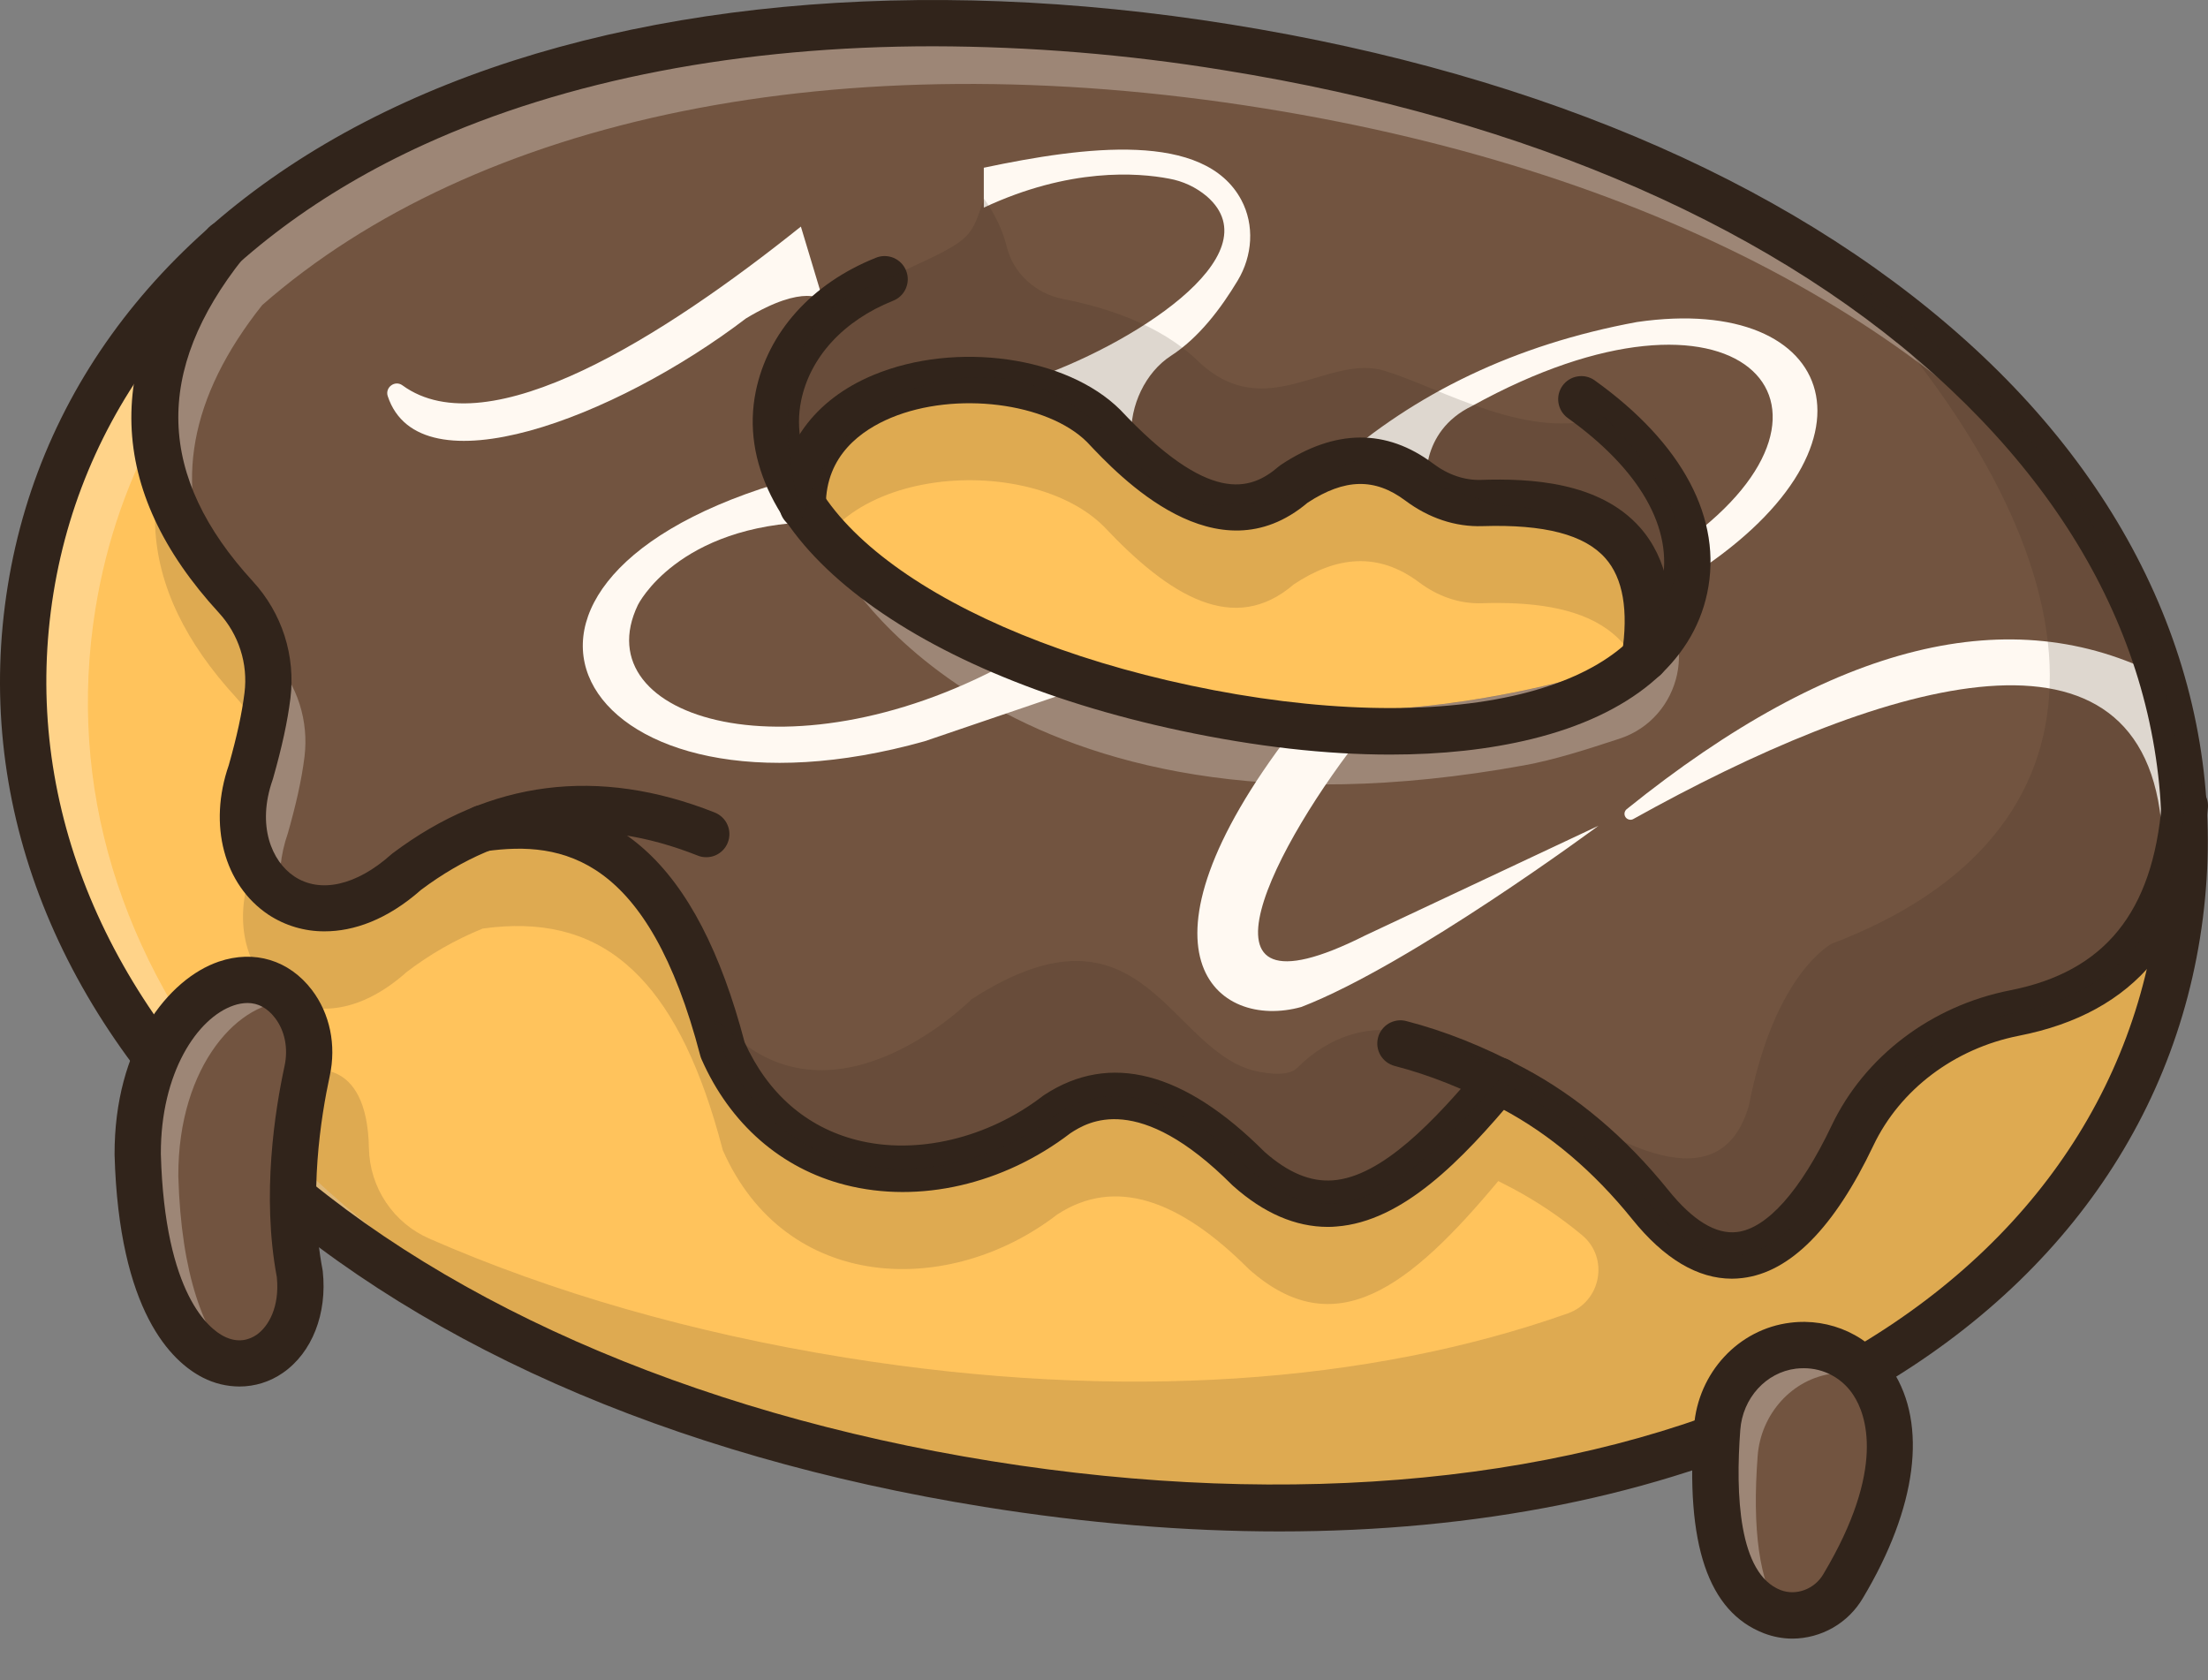 <svg width="46" height="35" viewBox="0 0 46 35" fill="none" xmlns="http://www.w3.org/2000/svg">
<rect x="0" y="0" width="46" height="35" fill="#808080" stroke="none"/>
<path d="M45.358 19.466C43.961 28.164 33.881 33.051 20.581 30.915C15.271 30.061 10.795 28.306 7.429 25.949C6.628 25.393 5.868 24.779 5.155 24.113C1.618 20.803 -0.066 16.657 0.636 12.285C1.097 9.419 2.517 6.984 4.688 5.082C9.109 1.211 16.648 -0.448 25.564 0.985C37.554 2.911 45.147 9.316 45.503 16.932C45.543 17.779 45.494 18.629 45.358 19.466V19.466Z" fill="#FFC35C"/>
<g opacity="0.55">
<path opacity="0.55" d="M31.094 2.279C29.718 1.905 28.323 1.606 26.914 1.382C17.997 -0.051 10.459 1.608 6.041 5.479C3.87 7.38 2.45 9.816 1.988 12.682C0.793 20.11 6.487 26.882 16.457 30.029C5.653 27.083 -0.61 20.043 0.635 12.285C1.096 9.419 2.516 6.983 4.687 5.082C9.108 1.211 16.646 -0.448 25.563 0.985C27.436 1.28 29.284 1.713 31.094 2.279Z" fill="#FFF9F2"/>
</g>
<g opacity="0.4">
<path opacity="0.4" d="M41.803 10.695C40.929 9.759 39.963 8.913 38.92 8.169C35.554 5.75 31.015 3.95 25.564 3.074C16.646 1.642 9.109 3.301 4.69 7.171C2.597 9.806 2.822 12.246 4.917 14.528C5.168 14.802 5.357 15.128 5.471 15.482C5.584 15.836 5.619 16.21 5.574 16.579C5.511 17.089 5.383 17.626 5.227 18.174C4.478 20.307 6.42 22.078 8.469 20.251C8.955 19.878 9.49 19.573 10.057 19.343C11.242 19.179 12.232 19.392 13.045 20.085C13.803 20.727 14.408 21.779 14.879 23.323C14.94 23.527 15.002 23.739 15.059 23.961C16.372 26.933 19.776 27.033 22.024 25.301C23.227 24.514 24.569 24.985 26.017 26.437C27.811 28.033 29.37 26.815 31.214 24.603C31.317 24.654 31.42 24.707 31.523 24.762C32.034 25.035 32.515 25.36 32.96 25.73C33.528 26.202 33.358 27.115 32.66 27.361C28.548 28.814 23.387 29.208 17.619 28.282C14.402 27.765 11.492 26.917 8.948 25.804C8.581 25.645 8.266 25.383 8.043 25.05C7.819 24.718 7.695 24.328 7.686 23.927C7.653 21.942 6.397 22.312 6.397 22.312L5.314 23.881L5.154 24.111C5.653 24.579 6.176 25.02 6.722 25.433C6.786 25.482 6.85 25.53 6.916 25.581C7.083 25.704 7.255 25.826 7.429 25.948C10.796 28.305 15.27 30.059 20.581 30.913C33.12 32.927 42.798 28.698 45.033 20.916C45.171 20.44 45.279 19.955 45.357 19.465C45.407 19.158 45.444 18.853 45.47 18.549C45.224 15.689 43.949 13.013 41.803 10.695ZM34.266 15.793C22.854 19.547 16.721 12.616 16.721 12.616C16.721 9.735 21.343 9.317 22.998 10.968C24.374 12.432 25.715 13.239 26.953 12.174C27.827 11.593 28.698 11.481 29.567 12.132C29.944 12.415 30.397 12.582 30.869 12.566C32.883 12.503 34.695 12.996 34.266 15.793Z" fill="#31241B"/>
</g>
<g opacity="0.4">
<path opacity="0.4" d="M45.47 18.55C45.224 15.689 43.95 13.013 41.804 10.695C41.203 9.066 40.248 7.526 38.975 6.119C42.982 9.017 45.31 12.796 45.503 16.932C45.529 17.471 45.518 18.012 45.47 18.55V18.55Z" fill="#31241B"/>
<path opacity="0.4" d="M45.55 18.557H45.39C45.15 15.767 43.889 13.066 41.744 10.75L41.728 10.723C41.132 9.11 40.186 7.579 38.915 6.173L38.402 5.605L39.021 6.053C43.062 8.975 45.392 12.836 45.582 16.927C45.608 17.471 45.598 18.015 45.55 18.557ZM41.872 10.652C43.8 12.739 45.02 15.133 45.434 17.628C45.436 17.397 45.431 17.166 45.421 16.935C45.242 13.1 43.155 9.465 39.523 6.631C40.56 7.89 41.349 9.239 41.872 10.652Z" fill="#31241B"/>
</g>
<path d="M38.92 6.08C35.554 3.661 31.015 1.861 25.564 0.985C16.646 -0.448 9.109 1.211 4.69 5.082C2.597 7.716 2.822 10.156 4.917 12.439C5.168 12.713 5.357 13.038 5.471 13.392C5.584 13.746 5.619 14.121 5.574 14.49C5.511 14.999 5.383 15.537 5.227 16.084C4.478 18.218 6.42 19.989 8.469 18.161C8.955 17.789 9.49 17.483 10.057 17.253C11.242 17.089 12.232 17.303 13.045 17.996C13.803 18.637 14.408 19.69 14.879 21.233C14.94 21.437 15.002 21.649 15.059 21.871C16.372 24.843 19.776 24.944 22.024 23.212C23.227 22.424 24.569 22.895 26.017 24.347C27.811 25.943 29.37 24.725 31.214 22.513C31.317 22.565 31.42 22.618 31.523 22.672C32.636 23.264 33.59 24.111 34.382 25.095C35.914 26.995 37.369 26.23 38.594 23.659C39.235 22.312 40.506 21.392 41.971 21.105C43.882 20.729 45.24 19.586 45.504 16.93C45.308 12.776 42.961 8.983 38.92 6.08ZM22.998 8.879C24.374 10.343 25.715 11.151 26.953 10.084C27.827 9.504 28.698 9.391 29.567 10.042C29.944 10.325 30.397 10.492 30.869 10.476C32.882 10.412 34.694 10.905 34.265 13.702C22.853 17.456 16.721 10.524 16.721 10.524C16.721 7.645 21.343 7.228 22.998 8.879Z" fill="#725440"/>
<g opacity="0.4">
<path opacity="0.4" d="M45.47 18.55C45.445 18.854 45.408 19.16 45.358 19.467C45.279 19.957 45.171 20.441 45.033 20.918C45.267 20.396 45.429 19.769 45.503 19.021C45.495 18.864 45.485 18.706 45.47 18.55Z" fill="#31241B"/>
<path opacity="0.4" d="M45.107 20.951L44.956 20.896C45.093 20.422 45.2 19.941 45.279 19.454C45.327 19.157 45.364 18.851 45.391 18.544H45.55C45.565 18.701 45.575 18.859 45.584 19.018C45.51 19.763 45.35 20.408 45.107 20.951Z" fill="#31241B"/>
</g>
<g opacity="0.55">
<path opacity="0.55" d="M5.688 13.712C5.623 13.641 5.561 13.571 5.5 13.5C5.589 13.822 5.614 14.159 5.572 14.49C5.51 14.999 5.381 15.537 5.225 16.085C4.838 17.187 5.169 18.192 5.863 18.653C5.8 18.259 5.837 17.818 5.997 17.358C6.153 16.81 6.281 16.273 6.344 15.763C6.389 15.394 6.354 15.02 6.241 14.665C6.128 14.311 5.939 13.986 5.688 13.712V13.712ZM34.274 12.304C34.348 12.69 34.352 13.153 34.266 13.704C25.282 16.658 19.571 12.992 17.546 11.298C17.511 11.462 17.494 11.63 17.494 11.799C17.494 11.799 20.798 17.934 31.748 15.944C32.388 15.828 33.05 15.614 33.743 15.387C35.038 14.961 35.423 13.261 34.377 12.384C34.344 12.357 34.31 12.33 34.274 12.304V12.304ZM25.563 0.985C16.646 -0.448 9.109 1.211 4.69 5.082C2.777 7.49 2.801 9.737 4.418 11.847C3.64 10.111 3.929 8.286 5.463 6.355C9.883 2.484 17.422 0.825 26.338 2.258C34.691 3.6 40.91 7.115 44.033 11.7C41.245 6.498 34.674 2.447 25.563 0.985V0.985Z" fill="#FFF9F2"/>
</g>
<g opacity="0.55">
<path opacity="0.55" d="M4.916 12.439C4.736 12.243 4.571 12.047 4.418 11.848C4.67 12.407 5.032 12.958 5.501 13.5C5.394 13.105 5.193 12.741 4.916 12.439V12.439Z" fill="#FFF9F2"/>
<path opacity="0.55" d="M5.669 13.819L5.439 13.552C4.966 13.006 4.597 12.443 4.343 11.88L4.057 11.245L4.48 11.797C4.63 11.994 4.792 12.185 4.973 12.383C5.259 12.695 5.466 13.07 5.577 13.477L5.669 13.819ZM4.848 12.485C4.967 12.679 5.1 12.871 5.247 13.062C5.143 12.856 5.011 12.665 4.855 12.495V12.495L4.848 12.485Z" fill="#31241B"/>
</g>
<path d="M45.021 14.091V17.086C44.531 12.523 39.058 14.26 34.03 17.06C34.003 17.076 33.971 17.081 33.94 17.073C33.909 17.066 33.882 17.048 33.865 17.022C33.847 16.996 33.84 16.964 33.845 16.933C33.85 16.902 33.867 16.874 33.892 16.854C38.211 13.375 41.913 12.487 45.021 14.091Z" fill="#FFF9F2"/>
<path d="M28.439 15.234C26.613 17.505 24.501 21.468 28.439 19.488L33.301 17.202C33.301 17.202 29.403 20.091 27.113 20.976C25.345 21.469 23.375 19.851 26.912 15.236" fill="#FFF9F2"/>
<path d="M29.719 10.147C29.719 10.147 29.545 8.999 30.67 8.456C36.195 5.402 39.023 8.436 35.12 11.268L35.13 12.056C39.45 9.344 38.303 6.098 34.105 6.708C31.553 7.179 29.474 8.197 27.797 9.679" fill="#FFF9F2"/>
<path d="M21.189 13.704C16.558 16.326 12.144 14.988 13.29 12.601C13.29 12.601 14.109 10.937 16.968 10.872L16.164 10.083C9.084 12.254 12.13 17.442 19.264 15.441L22.758 14.252" fill="#FFF9F2"/>
<path d="M21.443 7.915C23.499 7.234 26.57 5.329 25.141 4.089C24.915 3.899 24.643 3.772 24.353 3.721C23.707 3.598 22.285 3.487 20.496 4.325V3.494C22.604 3.049 25.09 2.726 25.86 4.164C26.141 4.69 26.094 5.331 25.786 5.843C25.435 6.428 24.974 7.037 24.399 7.409C23.856 7.76 23.538 8.458 23.57 9.094" fill="#FFF9F2"/>
<path d="M17.147 6.253C17.147 6.253 16.772 5.889 15.54 6.634C12.809 8.716 8.741 10.251 8.078 8.253C8.017 8.07 8.228 7.913 8.384 8.027C10.174 9.333 13.843 6.996 16.685 4.72" fill="#FFF9F2"/>
<path d="M26.658 31.902C24.689 31.902 22.632 31.732 20.505 31.391C13.925 30.334 8.484 27.921 4.767 24.41C1.09 20.937 -0.546 16.605 0.161 12.207C0.865 7.824 3.804 4.246 8.438 2.133C13.025 0.04 19.135 -0.536 25.641 0.509C32.221 1.565 37.636 3.953 41.303 7.414C44.931 10.839 46.539 15.146 45.833 19.543C45.127 23.94 42.216 27.544 37.637 29.69C34.505 31.158 30.778 31.902 26.658 31.902ZM19.444 0.964C15.453 0.964 11.807 1.656 8.838 3.01C4.508 4.985 1.765 8.306 1.113 12.36C0.459 16.433 1.992 20.463 5.429 23.709C8.954 27.037 14.362 29.427 20.659 30.438C26.955 31.449 32.839 30.873 37.228 28.817C41.51 26.811 44.227 23.463 44.882 19.39C45.545 15.259 44.08 11.36 40.642 8.116C37.116 4.788 31.876 2.487 25.489 1.461C23.49 1.135 21.469 0.969 19.444 0.964H19.444Z" fill="#31241B"/>
<path d="M28.96 15.719C27.624 15.719 26.157 15.553 24.603 15.223C18.792 13.991 15.149 11.084 15.745 8.155C15.997 6.922 16.907 5.907 18.242 5.372C18.301 5.347 18.364 5.334 18.428 5.334C18.493 5.334 18.556 5.347 18.615 5.371C18.674 5.396 18.728 5.432 18.773 5.478C18.818 5.523 18.853 5.578 18.877 5.637C18.901 5.696 18.913 5.76 18.912 5.824C18.911 5.888 18.897 5.951 18.871 6.01C18.846 6.069 18.808 6.122 18.762 6.166C18.716 6.21 18.661 6.244 18.601 6.267C17.573 6.68 16.876 7.438 16.69 8.348C16.214 10.686 19.627 13.182 24.803 14.28C27.431 14.838 29.874 14.901 31.683 14.458C33.353 14.05 34.396 13.233 34.623 12.157C34.866 11.012 34.169 9.786 32.658 8.705C32.556 8.63 32.488 8.517 32.468 8.392C32.448 8.267 32.478 8.139 32.552 8.036C32.626 7.933 32.737 7.863 32.862 7.842C32.987 7.82 33.115 7.848 33.219 7.921C35.061 9.239 35.894 10.815 35.566 12.358C35.257 13.815 33.959 14.894 31.911 15.395C31.03 15.611 30.038 15.719 28.96 15.719Z" fill="#31241B"/>
<path d="M34.267 14.186C34.243 14.186 34.218 14.184 34.194 14.18C34.131 14.171 34.071 14.149 34.017 14.116C33.962 14.083 33.915 14.04 33.878 13.989C33.84 13.938 33.813 13.88 33.798 13.818C33.783 13.757 33.781 13.693 33.79 13.63C33.93 12.717 33.814 12.043 33.444 11.627C33.01 11.137 32.175 10.919 30.886 10.96C30.321 10.979 29.766 10.793 29.278 10.428C28.643 9.953 28.016 9.966 27.243 10.471C25.343 12.076 23.316 9.92 22.647 9.209C21.822 8.387 19.91 8.144 18.568 8.701C17.946 8.96 17.205 9.486 17.205 10.527C17.206 10.592 17.195 10.656 17.172 10.716C17.148 10.776 17.113 10.83 17.068 10.877C17.023 10.923 16.969 10.959 16.91 10.984C16.851 11.009 16.787 11.022 16.723 11.022C16.658 11.022 16.594 11.009 16.535 10.984C16.476 10.959 16.422 10.923 16.377 10.877C16.332 10.83 16.297 10.776 16.273 10.716C16.25 10.656 16.239 10.592 16.24 10.527C16.24 9.318 16.954 8.328 18.198 7.811C19.915 7.098 22.221 7.424 23.339 8.537C25.183 10.499 26.041 10.235 26.638 9.719C26.654 9.706 26.669 9.694 26.686 9.683C27.814 8.934 28.881 8.925 29.857 9.657C30.167 9.891 30.514 10.008 30.854 9.997C31.871 9.963 33.319 10.032 34.166 10.987C34.734 11.628 34.929 12.567 34.743 13.777C34.726 13.891 34.668 13.995 34.581 14.07C34.494 14.145 34.382 14.186 34.267 14.186V14.186Z" fill="#31241B"/>
<path d="M6.765 19.401C6.348 19.404 5.94 19.283 5.592 19.054C4.665 18.433 4.334 17.183 4.766 15.94C4.937 15.336 5.041 14.857 5.094 14.43C5.131 14.131 5.103 13.826 5.01 13.539C4.918 13.251 4.764 12.987 4.56 12.765C2.214 10.21 2.131 7.522 4.315 4.777C4.354 4.728 4.403 4.686 4.458 4.656C4.514 4.625 4.575 4.606 4.638 4.598C4.701 4.591 4.764 4.597 4.825 4.614C4.886 4.632 4.943 4.661 4.993 4.7C5.042 4.74 5.083 4.789 5.114 4.844C5.145 4.9 5.164 4.961 5.171 5.024C5.179 5.087 5.173 5.15 5.156 5.211C5.138 5.272 5.109 5.329 5.069 5.378C3.199 7.728 3.266 9.931 5.27 12.113C5.569 12.439 5.794 12.825 5.929 13.246C6.063 13.667 6.105 14.113 6.05 14.551C5.99 15.031 5.875 15.561 5.688 16.219C5.686 16.229 5.683 16.238 5.679 16.247C5.345 17.201 5.663 17.943 6.127 18.254C6.668 18.617 7.422 18.448 8.145 17.804C8.155 17.794 8.165 17.786 8.176 17.778C10.204 16.252 12.461 15.965 14.886 16.924C14.945 16.947 15 16.982 15.046 17.026C15.093 17.07 15.13 17.122 15.155 17.181C15.181 17.239 15.195 17.302 15.196 17.366C15.197 17.43 15.186 17.493 15.162 17.553C15.139 17.612 15.104 17.666 15.059 17.712C15.015 17.758 14.961 17.794 14.903 17.819C14.844 17.844 14.781 17.857 14.717 17.857C14.653 17.858 14.59 17.846 14.531 17.821C12.417 16.986 10.532 17.22 8.772 18.537C8.062 19.164 7.365 19.401 6.765 19.401Z" fill="#31241B"/>
<path d="M27.664 25.558C26.991 25.558 26.328 25.273 25.694 24.708C25.686 24.702 25.679 24.695 25.673 24.689C23.716 22.727 22.663 23.369 22.302 23.605C20.905 24.674 19.153 25.077 17.612 24.684C16.276 24.344 15.21 23.415 14.616 22.067C14.605 22.043 14.597 22.019 14.59 21.994C13.507 17.841 11.723 17.509 10.12 17.732C9.994 17.748 9.867 17.714 9.766 17.637C9.665 17.559 9.598 17.446 9.581 17.32C9.563 17.194 9.596 17.067 9.672 16.965C9.748 16.863 9.861 16.795 9.987 16.776C12.768 16.39 14.524 17.958 15.513 21.712C15.994 22.778 16.801 23.482 17.851 23.749C19.094 24.065 20.58 23.713 21.729 22.828C21.739 22.821 21.749 22.814 21.759 22.807C23.122 21.916 24.665 22.316 26.346 23.996C26.837 24.43 27.303 24.624 27.771 24.588C28.79 24.512 29.895 23.341 30.842 22.205C30.882 22.155 30.932 22.114 30.988 22.084C31.044 22.053 31.106 22.034 31.17 22.028C31.233 22.022 31.298 22.028 31.359 22.047C31.42 22.066 31.477 22.096 31.526 22.137C31.575 22.178 31.616 22.229 31.645 22.285C31.675 22.342 31.692 22.404 31.698 22.468C31.703 22.532 31.695 22.596 31.676 22.657C31.656 22.718 31.624 22.774 31.582 22.823C30.453 24.178 29.218 25.447 27.842 25.55C27.783 25.556 27.724 25.558 27.664 25.558Z" fill="#31241B"/>
<path d="M36.081 26.637C35.366 26.637 34.668 26.221 34.005 25.398C33.201 24.401 32.288 23.628 31.293 23.099C30.514 22.685 29.782 22.393 29.055 22.205C28.994 22.189 28.936 22.161 28.886 22.123C28.835 22.085 28.793 22.037 28.76 21.982C28.728 21.928 28.707 21.867 28.698 21.805C28.689 21.742 28.693 21.678 28.709 21.616C28.724 21.555 28.752 21.497 28.791 21.447C28.829 21.396 28.876 21.353 28.931 21.321C28.986 21.289 29.046 21.268 29.109 21.259C29.172 21.25 29.236 21.254 29.297 21.27C30.099 21.477 30.9 21.796 31.746 22.246C32.857 22.836 33.87 23.692 34.756 24.791C35.265 25.423 35.746 25.717 36.187 25.665C36.812 25.591 37.512 24.805 38.157 23.451C38.844 22.007 40.234 20.953 41.876 20.63C43.847 20.243 44.849 19.006 45.037 16.74C45.049 16.614 45.11 16.497 45.207 16.416C45.305 16.334 45.43 16.294 45.557 16.305C45.683 16.315 45.801 16.375 45.883 16.472C45.966 16.568 46.007 16.693 45.998 16.82C45.773 19.544 44.486 21.1 42.062 21.576C40.718 21.841 39.584 22.696 39.028 23.865C38.213 25.578 37.295 26.505 36.301 26.623C36.228 26.632 36.154 26.637 36.081 26.637V26.637Z" fill="#31241B"/>
<path d="M6.114 20.914C6.414 21.31 6.504 21.828 6.398 22.315C6.22 23.131 5.93 24.883 6.244 26.533C6.511 28.998 3.029 29.795 2.868 24.042C2.858 21.007 5.094 19.579 6.114 20.914Z" fill="#725440"/>
<g opacity="0.55">
<path opacity="0.55" d="M3.715 24.498C3.773 26.571 4.261 27.793 4.853 28.394C3.957 28.285 2.953 27.07 2.869 24.041C2.858 21.04 5.044 19.611 6.079 20.872C5.009 20.799 3.707 22.18 3.715 24.498Z" fill="#FFF9F2"/>
</g>
<path d="M35.774 29.751C35.616 31.851 35.95 33.201 36.925 33.575C37.473 33.785 38.093 33.548 38.396 33.045C40.418 29.665 38.912 27.845 37.357 28.035C36.491 28.139 35.839 28.882 35.774 29.751Z" fill="#725440"/>
<g opacity="0.55">
<path opacity="0.55" d="M38.923 28.672C38.689 28.601 38.443 28.581 38.2 28.611C37.335 28.716 36.682 29.46 36.618 30.33C36.502 31.85 36.647 32.977 37.105 33.626C37.044 33.615 36.983 33.598 36.925 33.575C35.95 33.202 35.615 31.852 35.774 29.751C35.838 28.883 36.491 28.139 37.356 28.034C37.951 27.962 38.537 28.182 38.923 28.672Z" fill="#FFF9F2"/>
</g>
<path d="M4.988 28.883C4.723 28.882 4.463 28.819 4.227 28.698C3.579 28.369 2.478 27.328 2.387 24.055C2.379 21.798 3.507 20.39 4.558 20.032C5.298 19.78 6.023 20.001 6.497 20.621C6.874 21.116 7.01 21.77 6.869 22.417C6.687 23.258 6.424 24.9 6.718 26.443C6.721 26.456 6.723 26.468 6.724 26.481C6.82 27.366 6.502 28.178 5.893 28.599C5.627 28.784 5.311 28.883 4.988 28.883V28.883ZM5.155 20.894C5.057 20.895 4.96 20.913 4.868 20.945C4.11 21.203 3.345 22.348 3.351 24.04C3.433 26.987 4.376 27.692 4.664 27.837C4.966 27.991 5.201 27.904 5.345 27.806C5.591 27.635 5.83 27.23 5.767 26.603C5.447 24.898 5.73 23.122 5.927 22.212C6.008 21.842 5.936 21.476 5.731 21.207C5.572 20.999 5.379 20.894 5.155 20.894Z" fill="#31241B"/>
<path d="M37.344 34.135C37.141 34.135 36.941 34.097 36.752 34.025C35.585 33.578 35.108 32.168 35.292 29.714C35.377 28.593 36.22 27.685 37.298 27.554C37.71 27.502 38.128 27.567 38.505 27.742C38.881 27.918 39.2 28.196 39.425 28.545C40.16 29.677 39.937 31.408 38.809 33.292C38.659 33.547 38.445 33.759 38.188 33.907C37.931 34.054 37.64 34.133 37.344 34.135ZM37.578 28.502C37.523 28.502 37.469 28.505 37.416 28.511C36.793 28.587 36.305 29.123 36.256 29.787C36.155 31.123 36.22 32.787 37.098 33.124C37.418 33.247 37.8 33.106 37.983 32.797C39.306 30.586 38.868 29.454 38.617 29.07C38.506 28.895 38.352 28.751 38.17 28.652C37.988 28.552 37.784 28.501 37.576 28.502L37.578 28.502Z" fill="#31241B"/>
<g opacity="0.4">
<path opacity="0.4" d="M45.503 16.932C45.239 19.586 43.88 20.729 41.969 21.106C40.505 21.394 39.233 22.313 38.592 23.66C37.368 26.234 35.913 26.997 34.381 25.096C33.588 24.113 32.635 23.266 31.521 22.674C31.418 22.619 31.316 22.566 31.213 22.515C29.369 24.727 27.81 25.945 26.016 24.349C24.567 22.896 23.227 22.425 22.023 23.213C19.774 24.945 16.371 24.847 15.058 21.873C15 21.651 14.939 21.439 14.878 21.235C14.988 21.299 15.089 21.378 15.178 21.469C17.429 23.65 20.242 20.815 20.242 20.815C23.859 18.484 24.354 21.98 26.238 22.329C26.669 22.409 26.912 22.362 27.03 22.242C27.686 21.579 28.616 21.266 29.494 21.579C30.654 21.992 31.561 22.355 31.561 22.355C34.106 24.279 35.916 24.843 36.437 23.025C36.972 20.265 38.162 19.659 38.162 19.659C44.13 17.388 44.082 12.09 38.813 6.163L38.921 6.081C42.961 8.983 45.308 12.777 45.503 16.932Z" fill="#31241B"/>
</g>
<g opacity="0.4">
<path opacity="0.4" d="M20.498 4.137C20.498 4.137 20.838 4.579 20.972 5.135C21.109 5.697 21.579 6.119 22.148 6.229C23.016 6.398 24.163 6.756 24.948 7.512C26.365 8.879 27.653 7.353 28.855 7.727C30.058 8.101 31.878 9.21 33.421 8.683C34.987 10.221 35.583 11.665 34.331 12.929C34.331 12.929 34.079 10.621 31.213 10.527C31.213 10.527 29.605 10.03 28.775 9.655C27.944 9.28 26.888 10.591 26.237 10.497C25.585 10.404 24.97 10.807 24.112 10.084C23.255 9.361 22.237 7.513 19.746 7.913C17.254 8.314 16.721 10.808 16.721 10.808C16.721 10.808 15.508 7.192 17.881 6.079C20.255 4.966 20.175 5.128 20.498 4.137Z" fill="#31241B"/>
</g>
</svg>
